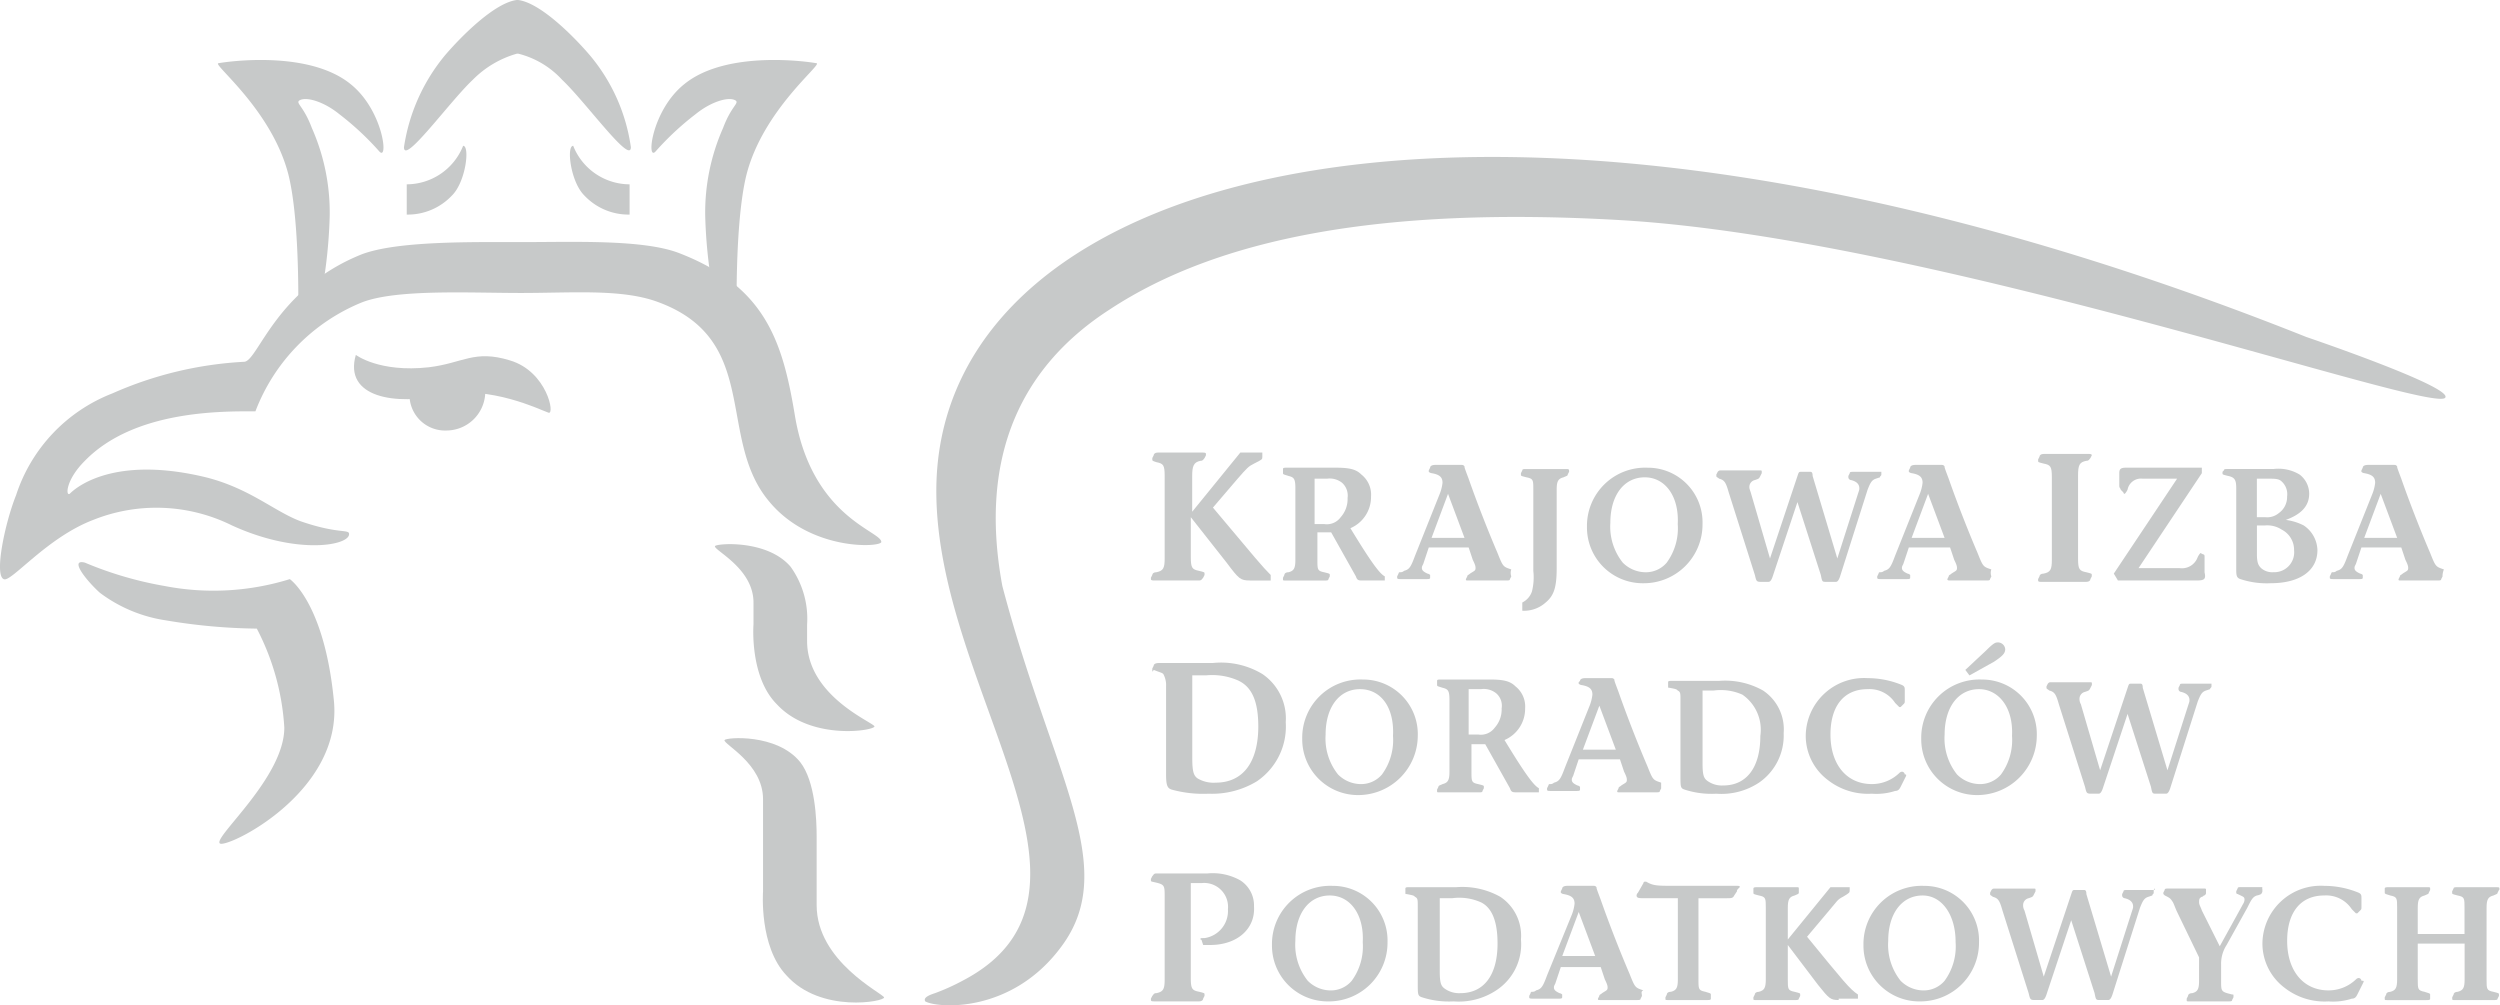 <svg xmlns="http://www.w3.org/2000/svg" viewBox="0 0 151.794 61.04"><defs><style>.a{fill:#c7c9c9;}</style></defs><path class="a" d="M14.509,58.033c.251.418,7.517-3.007,6.932-8.686-.585-5.93-2.673-7.35-2.673-7.35a15.627,15.627,0,0,1-7.6.418,22.232,22.232,0,0,1-4.844-1.42c-1-.251.167,1.169.919,1.837a8.827,8.827,0,0,0,4.009,1.67,35.139,35.139,0,0,0,5.512.5,14.879,14.879,0,0,1,1.67,6.014C18.434,54.024,14.174,57.615,14.509,58.033Z" transform="translate(-1.171 -6.834)"/><path class="a" d="M21.42,35.487c.084-.418-.5,0-2.923-.835-1.587-.585-3.09-2-5.763-2.673-5.178-1.253-7.6.334-8.269,1-.251.167-.251-.835.919-2,3.007-3.09,8.352-3.007,10.357-3.007a11.6,11.6,0,0,1,6.431-6.6c2.088-.835,6.6-.585,9.688-.585s6.014-.251,8.185.5c6.431,2.255,3.675,8.269,6.849,12.111,2.506,3.09,6.849,2.84,6.849,2.506,0-.668-4.26-1.5-5.262-7.767-.752-4.51-1.837-7.767-7.016-9.772-2.172-.835-6.348-.668-9.438-.668s-7.684-.084-9.855.752c-5.178,2.088-6.264,6.431-7.1,6.515a22.645,22.645,0,0,0-8.018,1.921,9.928,9.928,0,0,0-5.846,6.181C.539,34.736-.129,37.909.456,38.16c.418.251,2.589-2.506,5.429-3.591a10.322,10.322,0,0,1,8.436.334C18.162,36.657,21.253,36.155,21.42,35.487Z" transform="translate(-0.232 -2.998)"/><path class="a" d="M22.109,19.861a30.045,30.045,0,0,0,.752-5.93,12.673,12.673,0,0,0-1.086-5.345c-.5-1.336-1-1.5-.752-1.67.418-.251,1.5.084,2.422.835a17.381,17.381,0,0,1,2.422,2.255c.585.668.251-2.506-1.754-4.093-2.589-2.088-7.6-1.336-8.018-1.253-.334.084,3.257,2.84,4.26,6.765.752,3.007.585,9.02.585,9.02Z" transform="translate(-2.842 -0.819)"/><path class="a" d="M51.607,19.861a30.045,30.045,0,0,1-.752-5.93,12.673,12.673,0,0,1,1.086-5.345c.5-1.336,1-1.5.752-1.67-.418-.251-1.5.084-2.422.835a17.381,17.381,0,0,0-2.422,2.255c-.585.668-.251-2.506,1.754-4.093,2.589-2.088,7.6-1.336,8.018-1.253.334.084-3.257,2.84-4.26,6.765-.752,3.007-.585,9.02-.585,9.02Z" transform="translate(-8.036 -0.819)"/><path class="a" d="M36.532,3.357A5.386,5.386,0,0,1,39.2,4.944c1.42,1.336,4.176,5.178,4.176,4.093a11.061,11.061,0,0,0-2.506-5.6C39.873,2.272,37.869.267,36.532.1h-.084c-1.336.167-3.341,2.172-4.343,3.341a11.361,11.361,0,0,0-2.506,5.6c0,1.086,2.756-2.756,4.176-4.093a6.1,6.1,0,0,1,2.673-1.587Z" transform="translate(-5.071 -0.1)"/><path class="a" d="M26.078,25.9s1.42,1.086,4.427.752c2.088-.251,2.756-1.086,4.928-.418,2.255.668,2.756,3.341,2.339,3.174-.5-.167-3.508-1.67-6.431-1.086C28.5,28.99,25.326,28.489,26.078,25.9Z" transform="translate(-4.472 -4.352)"/><g transform="translate(34.604 8.853)"><path class="a" d="M45.285,14.876a3.685,3.685,0,0,1-2.756-1.169c-.835-.835-1.086-3.007-.668-3.007a3.7,3.7,0,0,0,3.424,2.339Z" transform="translate(-41.662 -10.7)"/></g><g transform="translate(24.696 8.853)"><path class="a" d="M29.8,14.876a3.685,3.685,0,0,0,2.756-1.169c.835-.835,1.086-3.007.668-3.007A3.7,3.7,0,0,1,29.8,13.039v1.837Z" transform="translate(-29.8 -10.7)"/></g><path class="a" d="M34.594,28.458a1.784,1.784,0,0,0-.668-1.42,4.391,4.391,0,0,0-3.257,0,2.091,2.091,0,0,0-.668,1.5,2.161,2.161,0,0,0,2.255,2.088A2.366,2.366,0,0,0,34.594,28.458Z" transform="translate(-5.137 -4.487)"/><path class="a" d="M62.588,69.5c-.084-.251-4.093-2.172-4.093-5.6V59.723c0-1-.084-3.341-1-4.51-1.42-1.754-4.51-1.5-4.594-1.336-.084.251,2.339,1.42,2.339,3.591v5.6s-.251,3.341,1.42,5.095C58.746,70.5,62.672,69.746,62.588,69.5Z" transform="translate(-8.91 -8.942)"/><path class="a" d="M61.888,50.717C61.8,50.467,57.8,48.88,57.8,45.539v-1a5.419,5.419,0,0,0-1-3.508c-1.42-1.67-4.51-1.42-4.594-1.253-.084.251,2.339,1.336,2.339,3.424v1.336s-.251,3.174,1.42,4.844C58.046,51.636,61.972,50.968,61.888,50.717Z" transform="translate(-8.795 -6.618)"/><g transform="translate(69.881 27.478)"><g transform="translate(0)"><path class="a" d="M89.914,40.767c-.585,0-.668-.084-1.42-1.086l-2.172-2.756v2.422c0,.668.084.752.5.835.334.084.334.084.334.167v.084l-.084.167c-.084.084-.084.167-.251.167H84.151c-.167,0-.251,0-.251-.084V40.6l.084-.167c0-.084.084-.167.251-.167.418-.084.5-.251.5-.835V34.42c0-.668-.084-.752-.5-.835-.251-.084-.251-.084-.251-.167v-.084l.084-.167c0-.084.084-.167.251-.167H86.99c.167,0,.251,0,.251.084v.084l-.084.167c-.084.084-.084.167-.251.167-.418.084-.5.334-.5.919v2.172L89.329,33h1.336v.251c0,.167,0,.167-.5.418-.334.167-.418.251-1,.919l-1.5,1.754c2.589,3.09,3.007,3.591,3.508,4.093v.334H89.914Z" transform="translate(-83.9 -33)"/><path class="a" d="M98.344,40.949c-.251,0-.334,0-.418-.251l-1.5-2.673h-.835V39.7c0,.585,0,.668.418.752.334.084.334.084.334.167V40.7l-.084.167c0,.084-.084.084-.251.084H93.667c-.167,0-.167,0-.167-.084v-.084l.084-.167c0-.084.084-.167.251-.167.334-.084.418-.251.418-.752V35.353c0-.585-.084-.668-.418-.752-.251-.084-.334-.084-.334-.167v-.251c0-.084.084-.084.251-.084h2.923c.835,0,1.253.084,1.587.418a1.557,1.557,0,0,1,.585,1.336,2.062,2.062,0,0,1-1.253,1.921c1.169,1.921,1.754,2.756,2.088,2.923v.251H98.344Zm-1.253-5.93a1.207,1.207,0,0,0-.919-.251h-.752v2.756h.585a1.043,1.043,0,0,0,1-.418,1.652,1.652,0,0,0,.418-1.169A1.041,1.041,0,0,0,97.091,35.019Z" transform="translate(-85.482 -33.181)"/><path class="a" d="M108.732,40.665l-.084.167c0,.084-.084.084-.251.084h-2.255c-.167,0-.167,0-.167-.084h0l.084-.167c0-.084.084-.084.167-.167.251-.167.334-.167.334-.334,0-.084,0-.167-.167-.5l-.251-.752h-2.422l-.334,1c-.084.167-.084.167-.084.251,0,.167.167.251.334.334a.292.292,0,0,1,.167.084v.167c0,.084-.084.084-.251.084h-1.5c-.167,0-.251,0-.251-.084v-.084l.084-.167a.082.082,0,0,1,.084-.084.307.307,0,0,0,.251-.084c.334-.084.418-.251.668-.919l1.5-3.758a2.582,2.582,0,0,0,.167-.668c0-.334-.167-.5-.668-.585a.292.292,0,0,1-.167-.084v-.084l.084-.167c0-.084.084-.167.334-.167h1.5c.167,0,.167,0,.251.084,0,.084,0,.084.251.752.585,1.67,1.253,3.341,1.754,4.51.334.835.334.835.835,1a.652.652,0,0,0,0,.418Zm-3.842-5.011-1,2.673h2Z" transform="translate(-86.85 -33.148)"/><path class="a" d="M113.723,34.367l-.084.167c0,.084-.084.084-.251.167-.334.084-.418.251-.418.752v4.761c0,1.169-.167,1.67-.668,2.088a1.965,1.965,0,0,1-1.42.5v-.5a1.159,1.159,0,0,0,.585-.668,3.5,3.5,0,0,0,.084-1.253V35.453c0-.585,0-.668-.418-.752-.334-.084-.334-.084-.334-.167v-.084l.084-.167c0-.084.084-.084.251-.084h2.339c.251,0,.251,0,.251.167Z" transform="translate(-88.333 -33.198)"/><path class="a" d="M119.024,41.116a3.387,3.387,0,0,1-3.424-3.424,3.534,3.534,0,0,1,3.675-3.591,3.318,3.318,0,0,1,3.341,3.424A3.565,3.565,0,0,1,119.024,41.116Zm.084-6.431c-1.253,0-2.088,1.086-2.088,2.756a3.506,3.506,0,0,0,.752,2.422,1.971,1.971,0,0,0,1.336.585,1.662,1.662,0,0,0,1.336-.585,3.535,3.535,0,0,0,.668-2.339C121.2,35.854,120.361,34.685,119.108,34.685Z" transform="translate(-89.124 -33.181)"/><path class="a" d="M135.023,34.375v.167c0,.084-.084.084-.084.167l-.251.084c-.251.084-.334.251-.5.668l-1.67,5.262c-.084.251-.167.334-.251.334h-.585c-.251,0-.251,0-.334-.418l-1.42-4.427-1.5,4.51c-.084.251-.167.334-.251.334h-.5c-.251,0-.251-.084-.334-.418l-1.587-5.011c-.167-.585-.251-.752-.585-.835-.084-.084-.167-.084-.167-.167v-.084l.084-.167c.084-.084.084-.084.251-.084h2.255c.167,0,.167,0,.167.084v.084l-.084.167c-.084.167-.084.167-.334.251a.426.426,0,0,0-.334.418c0,.084,0,.084.084.334l1.169,4.009,1.67-5.011c.084-.251.084-.251.251-.251h.5c.084,0,.167,0,.167.251l1.5,5.011,1.253-3.925c.084-.251.084-.251.084-.334q0-.376-.5-.5a.18.18,0,0,1-.167-.167v-.084l.084-.167c0-.084.084-.084.251-.084h1.67Z" transform="translate(-90.673 -33.206)"/><path class="a" d="M143.632,40.665l-.084.167c0,.084-.084.084-.251.084h-2.172c-.084,0-.167,0-.167-.084h0l.084-.167c0-.084.084-.084.167-.167.251-.167.334-.167.334-.334,0-.084,0-.167-.167-.5l-.251-.752h-2.506l-.334,1c-.084.167-.084.167-.084.251,0,.167.167.251.334.334a.292.292,0,0,1,.167.084v.167c0,.084-.084.084-.251.084h-1.5c-.167,0-.251,0-.251-.084v-.084l.084-.167a.082.082,0,0,1,.084-.084.307.307,0,0,0,.251-.084c.334-.084.418-.251.668-.919l1.5-3.758a2.581,2.581,0,0,0,.167-.668c0-.334-.167-.5-.668-.585a.292.292,0,0,1-.167-.084v-.084l.084-.167c0-.084.084-.167.334-.167h1.5c.167,0,.167,0,.251.084,0,.084,0,.084.251.752.585,1.67,1.253,3.341,1.754,4.51.334.835.334.835.835,1a.652.652,0,0,0,0,.418Zm-3.842-5.011-1,2.673h2Z" transform="translate(-92.601 -33.148)"/><path class="a" d="M151.657,33.184l-.084.167c-.084.084-.084.167-.251.167-.418.084-.5.251-.5.919v5.011c0,.668.084.752.5.835.334.084.334.084.334.167v.084l-.084.167c0,.084-.084.167-.251.167h-2.673c-.167,0-.251,0-.251-.084V40.7l.084-.167c0-.084.084-.167.251-.167.418-.084.5-.251.5-.835V34.52c0-.668-.084-.752-.5-.835-.334-.084-.334-.084-.334-.167v-.084l.084-.167c0-.084.084-.167.251-.167h2.673c.167,0,.251,0,.251.084Z" transform="translate(-94.529 -33.016)"/><path class="a" d="M158.911,40.949h-4.761l-.251-.418,3.842-5.763h-2.088a.828.828,0,0,0-.919.668,1.034,1.034,0,0,1-.167.251.082.082,0,0,1-.084-.084l-.167-.167c0-.084-.084-.084-.084-.251v-.752c0-.251.084-.334.418-.334h4.594v.334L155.4,40.2h2.506a1.013,1.013,0,0,0,1.086-.668,1.034,1.034,0,0,1,.167-.251h0l.167.084c.084,0,.084.084.084.167v.919C159.5,40.865,159.412,40.949,158.911,40.949Z" transform="translate(-95.435 -33.181)"/><path class="a" d="M164.723,41.132a5.08,5.08,0,0,1-1.837-.251c-.251-.084-.251-.251-.251-.668V35.369c0-.5-.084-.668-.5-.752-.334-.084-.334-.084-.334-.167v-.084l.084-.084c0-.084.084-.084.251-.084h2.756a2.483,2.483,0,0,1,1.587.334,1.461,1.461,0,0,1,.585,1.169c0,.752-.5,1.253-1.42,1.587a3.334,3.334,0,0,1,1.086.334,1.866,1.866,0,0,1,.835,1.5C167.563,40.381,166.477,41.132,164.723,41.132Zm.668-6.181c-.167-.167-.418-.167-.835-.167h-.668v2.339h.5a1.109,1.109,0,0,0,.835-.251,1.191,1.191,0,0,0,.5-1A1.041,1.041,0,0,0,165.391,34.952Zm0,2.923a1.606,1.606,0,0,0-1-.251h-.5v1.754c0,.5.084.668.251.835a1.021,1.021,0,0,0,.752.251,1.208,1.208,0,0,0,1.253-1.336A1.378,1.378,0,0,0,165.391,37.875Z" transform="translate(-96.737 -33.198)"/><path class="a" d="M176.449,40.665l-.084.167c0,.084-.084.084-.251.084h-2.172c-.167,0-.167,0-.167-.084h0l.084-.167c0-.084.084-.084.167-.167.251-.167.334-.167.334-.334,0-.084,0-.167-.167-.5l-.251-.752h-2.422l-.334,1c-.084.167-.084.167-.084.251,0,.167.167.251.334.334a.292.292,0,0,1,.167.084v.167c0,.084-.084.084-.251.084h-1.5c-.167,0-.251,0-.251-.084v-.084l.084-.167a.082.082,0,0,1,.084-.084.307.307,0,0,0,.251-.084c.334-.084.418-.251.668-.919l1.5-3.758a2.582,2.582,0,0,0,.167-.668c0-.334-.167-.5-.668-.585a.292.292,0,0,1-.167-.084v-.084l.084-.167c0-.084.084-.167.334-.167h1.5c.167,0,.167,0,.251.084,0,.084,0,.084.251.752.585,1.67,1.253,3.341,1.754,4.51.334.835.334.835.835,1a1.118,1.118,0,0,0-.084.418Zm-3.758-5.011-1,2.673h2Z" transform="translate(-98.022 -33.148)"/></g><path class="a" d="M90.348,55.483a5.24,5.24,0,0,1-2.923.752,7.231,7.231,0,0,1-2.255-.251c-.251-.084-.334-.251-.334-.919V49.72a1.412,1.412,0,0,0-.167-.752c-.084-.084-.167-.084-.585-.251-.084.167-.084.084-.084,0v-.084l.084-.167c0-.084.084-.167.334-.167h3.257a4.864,4.864,0,0,1,3.007.668,3.254,3.254,0,0,1,1.42,2.923A4.017,4.017,0,0,1,90.348,55.483Zm-1.086-6.1a3.923,3.923,0,0,0-2-.334h-.835v5.011c0,.835.084,1.086.334,1.253a1.9,1.9,0,0,0,1.086.251c1.67,0,2.589-1.253,2.589-3.424C90.431,50.722,90.1,49.8,89.262,49.386Z" transform="translate(-83.916 -35.521)"/><path class="a" d="M98.324,56.516A3.387,3.387,0,0,1,94.9,53.091,3.534,3.534,0,0,1,98.575,49.5a3.318,3.318,0,0,1,3.341,3.424A3.618,3.618,0,0,1,98.324,56.516Zm.084-6.431c-1.253,0-2.088,1.086-2.088,2.756a3.506,3.506,0,0,0,.752,2.422,1.971,1.971,0,0,0,1.336.585,1.662,1.662,0,0,0,1.336-.585,3.535,3.535,0,0,0,.668-2.339C100.5,51.17,99.661,50.085,98.408,50.085Z" transform="translate(-85.713 -35.719)"/><path class="a" d="M109.544,56.349c-.251,0-.334,0-.418-.251l-1.5-2.673h-.835V55.1c0,.585,0,.668.418.752.334.084.334.084.334.167V56.1l-.084.167c0,.084-.084.084-.251.084h-2.339c-.167,0-.167,0-.167-.084v-.084l.084-.167c0-.084.084-.084.251-.167.334-.084.418-.251.418-.752V50.753c0-.585-.084-.668-.418-.752-.251-.084-.334-.084-.334-.167v-.251c0-.084.084-.084.251-.084h2.923c.835,0,1.253.084,1.587.418a1.558,1.558,0,0,1,.585,1.336,2.062,2.062,0,0,1-1.253,1.921c1.169,1.921,1.754,2.756,2.088,2.923v.251Zm-1.253-6.014a1.207,1.207,0,0,0-.919-.251h-.752v2.756h.585a1.043,1.043,0,0,0,1-.418,1.652,1.652,0,0,0,.418-1.169A.994.994,0,0,0,108.291,50.335Z" transform="translate(-87.328 -35.719)"/><path class="a" d="M119.632,56.082l-.084.167c0,.084-.084.084-.251.084h-2.172c-.167,0-.167,0-.167-.084h0l.084-.167c0-.084.084-.084.167-.167.251-.167.334-.167.334-.334,0-.084,0-.167-.167-.5l-.251-.752h-2.506l-.334,1c-.084.167-.084.167-.084.251,0,.167.167.251.334.334A.292.292,0,0,1,114.7,56v.167c0,.084-.084.084-.251.084h-1.5c-.167,0-.251,0-.251-.084v-.084l.084-.167a.082.082,0,0,1,.084-.084.307.307,0,0,0,.251-.084c.334-.084.418-.251.668-.919l1.5-3.758a2.582,2.582,0,0,0,.167-.668c0-.334-.167-.5-.668-.585a.292.292,0,0,1-.167-.084v-.084l.084-.084c0-.084.084-.167.334-.167h1.5c.167,0,.167,0,.251.084,0,.084,0,.084.251.752.585,1.67,1.253,3.341,1.754,4.51.334.835.334.835.835,1v.334Zm-3.758-5.011-1,2.673h2Z" transform="translate(-88.646 -35.703)"/><path class="a" d="M127.012,55.781a4.13,4.13,0,0,1-2.589.668A5.291,5.291,0,0,1,122.5,56.2c-.251-.084-.251-.167-.251-.835V50.769c0-.418,0-.5-.167-.585-.084-.084-.084-.084-.5-.167-.084,0-.084,0-.084-.084v-.251c0-.084.084-.084.251-.084h2.84a4.7,4.7,0,0,1,2.673.585,2.831,2.831,0,0,1,1.253,2.589A3.47,3.47,0,0,1,127.012,55.781Zm-1-5.345a3.221,3.221,0,0,0-1.754-.251h-.668v4.427c0,.752.084.919.334,1.086a1.5,1.5,0,0,0,.919.251c1.42,0,2.255-1.086,2.255-3.007A2.59,2.59,0,0,0,126.01,50.435Z" transform="translate(-90.096 -35.735)"/><path class="a" d="M137.6,55.33l-.334.668c-.084.167-.167.251-.334.251a3.688,3.688,0,0,1-1.42.167,3.944,3.944,0,0,1-2.673-.835,3.362,3.362,0,0,1-1.336-2.673,3.54,3.54,0,0,1,3.758-3.508,5.471,5.471,0,0,1,2.088.418c.167.084.167.167.167.334v.585c0,.167,0,.167-.084.251l-.167.167h-.084l-.251-.251a1.855,1.855,0,0,0-1.67-.835c-1.42,0-2.255,1-2.255,2.756,0,1.837,1,3.007,2.506,3.007a2.393,2.393,0,0,0,1.67-.668.259.259,0,0,1,.167-.084.18.18,0,0,1,.167.167C137.6,55.246,137.6,55.246,137.6,55.33Z" transform="translate(-91.744 -35.703)"/><path class="a" d="M143.324,56.071a3.387,3.387,0,0,1-3.424-3.424,3.534,3.534,0,0,1,3.675-3.591,3.318,3.318,0,0,1,3.341,3.424A3.618,3.618,0,0,1,143.324,56.071Zm.084-6.431c-1.253,0-2.088,1.086-2.088,2.756a3.506,3.506,0,0,0,.752,2.422,1.971,1.971,0,0,0,1.336.585,1.662,1.662,0,0,0,1.336-.585,3.535,3.535,0,0,0,.668-2.339C145.5,50.725,144.577,49.64,143.408,49.64Zm.919-1.67-1.5.835-.251-.334,1.253-1.169c.5-.5.585-.5.752-.5a.447.447,0,0,1,.418.418C144.995,47.468,144.828,47.635,144.327,47.969Z" transform="translate(-93.128 -35.274)"/><path class="a" d="M159.023,49.775v.167c0,.084-.084.084-.084.167l-.251.084c-.251.084-.334.251-.5.668l-1.67,5.262c-.084.251-.167.334-.251.334h-.585c-.251,0-.251,0-.334-.418l-1.42-4.427-1.5,4.51c-.084.251-.167.334-.251.334h-.5c-.251,0-.251-.084-.334-.418l-1.587-5.011c-.167-.585-.251-.752-.585-.835-.084-.084-.167-.084-.167-.167v-.084l.084-.167c.083-.084.083-.084.251-.084h2.255c.167,0,.167,0,.167.084v.084l-.084.167c-.084.167-.084.167-.334.251a.426.426,0,0,0-.334.418.631.631,0,0,0,.084.334l1.169,4.009,1.67-5.011c.084-.251.084-.251.251-.251h.5c.084,0,.167,0,.167.251l1.5,5.011,1.253-3.926c.084-.251.084-.251.084-.334q0-.376-.5-.5a.18.18,0,0,1-.167-.167v-.084l.084-.167c0-.084.084-.084.251-.084h1.67q0-.251,0,0Z" transform="translate(-94.628 -35.744)"/><g transform="translate(0 25.557)"><path class="a" d="M87.491,67.943h-.418l-.084-.251a.082.082,0,0,0-.084-.084c0-.084,0-.084.251-.084a1.663,1.663,0,0,0,1.42-1.754,1.45,1.45,0,0,0-1.587-1.587h-.668v5.763c0,.668.084.752.5.835.334.084.334.084.334.167v.084l-.084.167c0,.084-.084.167-.251.167H84.151c-.167,0-.251,0-.251-.084V71.2l.084-.167c.084-.084.084-.167.251-.167.418-.084.5-.251.5-.835V65.02c0-.752,0-.752-.752-.919a.082.082,0,0,1-.084-.084v-.084l.084-.167c.084-.084.084-.167.251-.167h3.09a3.417,3.417,0,0,1,2,.418,1.809,1.809,0,0,1,.835,1.587C90.248,66.941,89.162,67.943,87.491,67.943Z" transform="translate(-83.9 -63.6)"/><path class="a" d="M96.124,71.516A3.387,3.387,0,0,1,92.7,68.091,3.534,3.534,0,0,1,96.375,64.5a3.318,3.318,0,0,1,3.341,3.424A3.565,3.565,0,0,1,96.124,71.516Zm.084-6.431c-1.253,0-2.088,1.086-2.088,2.756a3.506,3.506,0,0,0,.752,2.422,1.971,1.971,0,0,0,1.336.585,1.662,1.662,0,0,0,1.336-.585,3.535,3.535,0,0,0,.668-2.339C98.3,66.254,97.461,65.085,96.208,65.085Z" transform="translate(-85.35 -63.748)"/><path class="a" d="M107.912,70.864a4.13,4.13,0,0,1-2.589.668,5.291,5.291,0,0,1-1.921-.251c-.251-.084-.251-.167-.251-.835V65.769c0-.418,0-.5-.167-.585-.084-.084-.084-.084-.5-.167-.084,0-.084,0-.084-.084v-.251c0-.084.084-.084.251-.084h2.84a4.7,4.7,0,0,1,2.673.585,2.831,2.831,0,0,1,1.253,2.589A3.339,3.339,0,0,1,107.912,70.864Zm-.919-5.345a3.221,3.221,0,0,0-1.754-.251h-.752v4.427c0,.752.084.919.334,1.086a1.5,1.5,0,0,0,.919.251c1.42,0,2.255-1.086,2.255-3.007Q108,66.02,106.994,65.519Z" transform="translate(-86.949 -63.765)"/><path class="a" d="M118.249,71.182l-.084.167c0,.084-.084.084-.251.084h-2.172c-.167,0-.167,0-.167-.084h0l.084-.167c0-.084.084-.084.167-.167.251-.167.334-.167.334-.334,0-.084,0-.167-.167-.5l-.251-.752h-2.422l-.334,1c-.084.167-.084.167-.084.251,0,.167.167.251.334.334a.292.292,0,0,1,.167.084v.167c0,.084-.084.084-.251.084h-1.5c-.167,0-.251,0-.251-.084v-.084l.084-.167a.082.082,0,0,1,.084-.084.307.307,0,0,0,.251-.084c.334-.084.418-.251.668-.919l1.5-3.675a2.582,2.582,0,0,0,.167-.668c0-.334-.167-.5-.668-.585a.292.292,0,0,1-.167-.084v-.084l.084-.167c0-.084.084-.167.334-.167h1.5c.167,0,.167,0,.251.084,0,.084,0,.084.251.752.585,1.67,1.253,3.341,1.754,4.51.334.835.334.835.835,1-.167.084-.084.167-.084.334Zm-3.842-5.095-1,2.673h2Z" transform="translate(-88.432 -63.748)"/><path class="a" d="M125.3,64.785l-.167.251c-.084.167-.167.167-.5.167h-1.67V70.13c0,.585,0,.668.418.752.251.084.334.084.334.167V71.3c0,.084-.084.084-.251.084h-2.339c-.167,0-.167,0-.167-.084v-.084l.084-.167c0-.084.084-.167.251-.167.334-.084.418-.251.418-.752V65.2h-2.088c-.251,0-.418,0-.418-.167a.259.259,0,0,1,.084-.167l.334-.585a.082.082,0,0,1,.084-.084h.084c.418.251.668.251,1.67.251h3.675c.334,0,.334,0,.334.084C125.3,64.7,125.3,64.7,125.3,64.785Z" transform="translate(-89.717 -63.699)"/><path class="a" d="M132.878,71.449c-.5,0-.585-.084-1.253-.919l-1.837-2.422V70.2c0,.585,0,.668.418.752.334.084.334.084.334.167V71.2l-.084.167c0,.084-.084.084-.251.084h-2.339c-.167,0-.167,0-.167-.084v-.084l.084-.167c0-.084.084-.167.251-.167.334-.084.418-.251.418-.752V65.853c0-.585,0-.668-.418-.752-.334-.084-.334-.084-.334-.167v-.251c0-.084.084-.084.251-.084h2.339c.167,0,.167,0,.167.084v.251c0,.084-.084.084-.251.167-.334.084-.418.251-.418.752v1.921l2.589-3.174h1.169v.167c0,.167,0,.167-.418.418-.334.167-.334.251-.835.835l-1.336,1.587c2.255,2.756,2.589,3.174,3.09,3.508v.251h-1.169Z" transform="translate(-91.118 -63.765)"/><path class="a" d="M139.124,71.516a3.387,3.387,0,0,1-3.424-3.424,3.534,3.534,0,0,1,3.675-3.591,3.318,3.318,0,0,1,3.341,3.424A3.565,3.565,0,0,1,139.124,71.516Zm.167-6.431c-1.253,0-2.088,1.086-2.088,2.756a3.506,3.506,0,0,0,.752,2.422,1.971,1.971,0,0,0,1.336.585,1.662,1.662,0,0,0,1.336-.585,3.535,3.535,0,0,0,.668-2.339C141.3,66.254,140.461,65.085,139.291,65.085Z" transform="translate(-92.436 -63.748)"/><path class="a" d="M154.839,64.775v.167c0,.084-.084.084-.084.167l-.251.084c-.251.084-.334.251-.5.668l-1.67,5.262c-.084.251-.167.334-.251.334h-.5c-.251,0-.251,0-.334-.418l-1.42-4.427-1.5,4.51c-.084.251-.167.334-.251.334h-.5c-.251,0-.251-.084-.334-.418l-1.587-5.011c-.167-.585-.251-.752-.585-.835-.084-.084-.167-.084-.167-.167v-.084l.084-.167c.084-.084.084-.084.251-.084h2.255c.167,0,.167,0,.167.084v.084l-.084.167c-.084.167-.084.167-.334.251a.426.426,0,0,0-.334.418.631.631,0,0,0,.084.334l1.169,4.009,1.67-5.011c.084-.251.084-.251.251-.251h.5c.084,0,.167,0,.167.251l1.5,5.011,1.253-3.925c.084-.251.084-.251.084-.334q0-.376-.5-.5a.18.18,0,0,1-.167-.167v-.084l.084-.167c0-.084.084-.084.251-.084h1.67c-.084-.167,0-.167-.084,0C154.923,64.692,154.923,64.775,154.839,64.775Z" transform="translate(-93.952 -63.773)"/><path class="a" d="M163.514,64.767v.084a.292.292,0,0,1-.084.167.841.841,0,0,1-.251.084c-.251.084-.334.251-.585.752l-1.253,2.255a2.088,2.088,0,0,0-.334,1.169v1c0,.668,0,.668.668.835.084,0,.084,0,.084.084v.084l-.084.167c0,.084-.084.084-.251.084h-2.339c-.167,0-.167,0-.167-.084v-.084L159,71.2c0-.084.084-.167.251-.167.334-.084.418-.251.418-.752V68.86L158.335,66.1c-.084-.167-.167-.418-.251-.585-.167-.251-.167-.251-.5-.418l-.084-.084v-.084l.084-.167c0-.084.084-.084.334-.084h1.921c.251,0,.251,0,.251.084h0v.167c0,.084,0,.084-.084.167-.084,0-.084.084-.167.084-.167.084-.167.167-.167.334s.084.251.167.5l1.086,2.172,1.336-2.422c.084-.167.167-.251.167-.418s-.084-.167-.418-.334a.082.082,0,0,1-.084-.084v-.084l.084-.167c0-.084.084-.084.251-.084h1.42c-.251,0-.167,0-.167.167Z" transform="translate(-96.028 -63.765)"/><path class="a" d="M170.8,70.43l-.334.668c-.084.167-.167.251-.334.251a3.688,3.688,0,0,1-1.42.167,3.944,3.944,0,0,1-2.673-.835,3.363,3.363,0,0,1-1.336-2.673,3.54,3.54,0,0,1,3.758-3.508,5.471,5.471,0,0,1,2.088.418c.167.084.167.167.167.334v.5c0,.167,0,.167-.084.251l-.167.167h-.084l-.251-.251a1.855,1.855,0,0,0-1.67-.835c-1.42,0-2.255,1-2.255,2.756,0,1.837,1,3.007,2.506,3.007a2.393,2.393,0,0,0,1.67-.668.259.259,0,0,1,.167-.084.18.18,0,0,1,.167.167C170.881,70.263,170.881,70.263,170.8,70.43Z" transform="translate(-97.215 -63.748)"/><path class="a" d="M180.532,64.767l-.084.167c0,.084-.084.084-.251.167-.334.084-.418.251-.418.752V70.2c0,.585,0,.668.418.752.334.084.334.084.334.167V71.2l-.084.167c0,.084-.084.084-.251.084H177.86c-.167,0-.167,0-.167-.084v-.084l.084-.167c0-.084.084-.167.251-.167.334-.084.418-.251.418-.752V68.024H175.6V70.2c0,.585,0,.668.418.752.251.084.334.084.334.167v.251c0,.084-.084.084-.251.084h-2.339c-.167,0-.167,0-.167-.084v-.084l.084-.167c0-.084.084-.167.251-.167.334-.084.418-.251.418-.752V65.853c0-.585,0-.668-.418-.752-.251-.084-.334-.084-.334-.167v-.251c0-.084.084-.084.251-.084h2.339c.167,0,.167,0,.167.084v.084l-.084.167c0,.084-.084.084-.251.167-.334.084-.418.251-.418.752V67.44h2.84V65.853c0-.585,0-.668-.418-.752-.334-.084-.334-.084-.334-.167v-.084l.084-.167c0-.084.084-.084.251-.084h2.339c.167,0,.251,0,.167.167C180.616,64.684,180.616,64.767,180.532,64.767Z" transform="translate(-98.681 -63.765)"/></g></g><path class="a" d="M68.078,62.283a13.014,13.014,0,0,0,1.67-.752c10.106-5.262-1.587-17.623-1.587-29.734,0-19.795,33.743-29.065,83.187-9.354,0,0,8.853,3.007,8.436,3.675-.585,1.086-31.153-9.688-50.113-10.774-14.449-.835-24.388,1.086-30.986,5.429-5.178,3.341-8.018,8.686-6.515,16.788C75.177,49,79.353,54.6,75.762,59.443c-3.007,4.093-7.517,3.758-8.269,3.341C67.326,62.533,67.827,62.366,68.078,62.283Z" transform="translate(-11.31 -1.98)"/></svg>